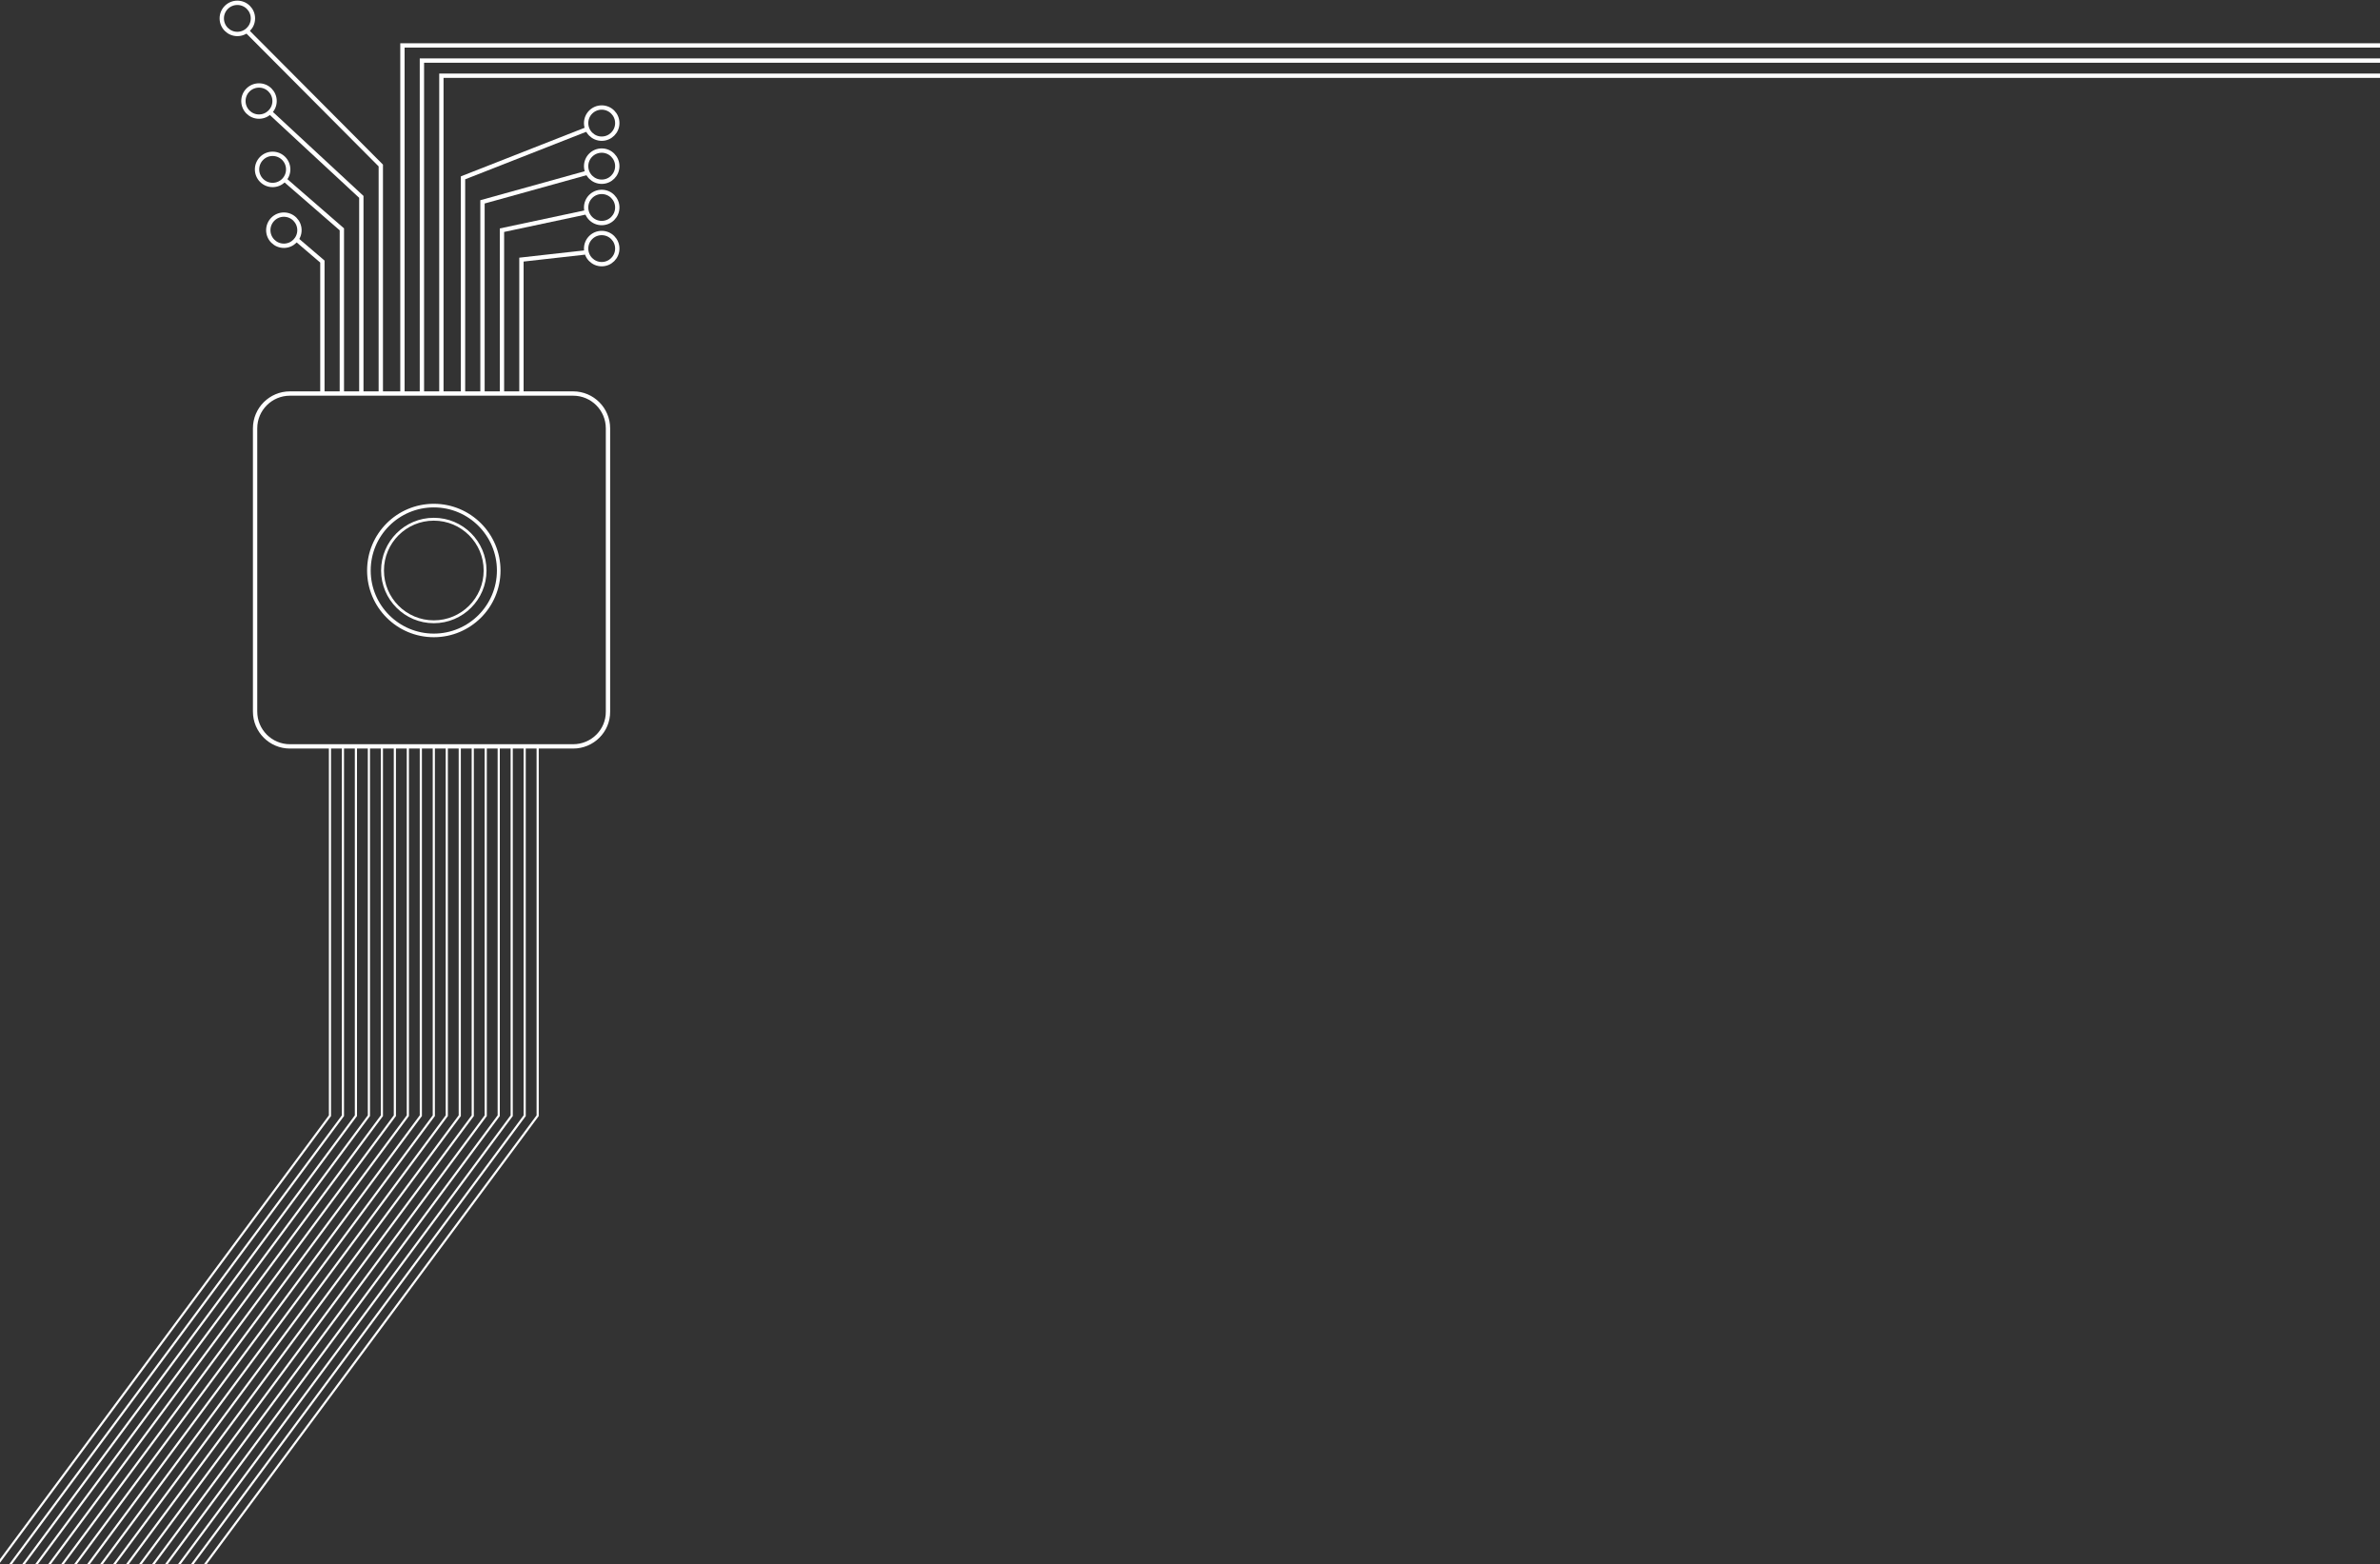 <?xml version="1.0" encoding="utf-8"?>
<!-- Generator: Adobe Illustrator 19.2.1, SVG Export Plug-In . SVG Version: 6.00 Build 0)  -->
<svg version="1.1" id="Layer_1" xmlns="http://www.w3.org/2000/svg" xmlns:xlink="http://www.w3.org/1999/xlink" x="0px" y="0px"
	 viewBox="0 0 1100 723" style="enable-background:new 0 0 1100 723;" xml:space="preserve">
<rect x="0" y="0" width="1100" height="723" fill="#333333" stroke="none"/>
<style type="text/css">
	.st0{fill:none;stroke:#FFFFFF;stroke-width:2;stroke-miterlimit:10;}
	.st1{fill:none;stroke:#FFFFFF;stroke-miterlimit:10;}
	.st2{fill:none;stroke:#FFFFFF;stroke-width:1.319;stroke-miterlimit:10;}
	.st3{fill:none;stroke:#FFFFFF;stroke-width:1.667;stroke-miterlimit:10;}
</style>
<g>
	<path class="st0" d="M264.9,345H134c-8.9,0-16.1-7.2-16.1-16.1V198c0-8.9,7.2-16.1,16.1-16.1h130.9c8.9,0,16.1,7.2,16.1,16.1v130.9
		C281.1,337.8,273.8,345,264.9,345z"/>
	<polyline class="st0" points="149,182 149,120.9 137.3,110.9 	"/>
	<polyline class="st0" points="158,182 158,106 131.4,82.9 	"/>
	<polyline class="st0" points="167,182 167,91 124.4,51.5 	"/>
	<polyline class="st0" points="176,182 176,76.5 114,14.2 	"/>
	<polyline class="st0" points="214,182 214,82.2 271.3,59.7 	"/>
	<polyline class="st0" points="223,182 223,93.3 271.6,79.8 	"/>
	<polyline class="st0" points="232,182 232,106.4 271,98.1 	"/>
	<polyline class="st0" points="241,182 241,120 270.4,116.7 	"/>
	<polyline class="st0" points="186,182 186,21 1102,21 	"/>
	<polyline class="st0" points="195,182 195,28 1102,28 	"/>
	<polyline class="st0" points="204,182 204,35 1102,35 	"/>
	<circle class="st0" cx="109.7" cy="8.5" r="7.2"/>
	<circle class="st0" cx="278.1" cy="56.9" r="7.2"/>
	<circle class="st0" cx="278.1" cy="76.8" r="7.2"/>
	<circle class="st0" cx="278.1" cy="95.9" r="7.2"/>
	<circle class="st0" cx="278.1" cy="114.9" r="7.2"/>
	<circle class="st0" cx="119.7" cy="46.7" r="7.2"/>
	<circle class="st0" cx="126" cy="78.3" r="7.2"/>
	<circle class="st0" cx="131.2" cy="106.4" r="7.2"/>
</g>
<g>
	<polyline class="st1" points="152.5,345 152.5,515.7 -1.7,723.8 	"/>
	<polyline class="st1" points="158.5,345 158.5,515.7 4.3,723.8 	"/>
	<polyline class="st1" points="164.5,345 164.5,515.7 10.3,723.8 	"/>
	<polyline class="st1" points="170.5,345 170.5,515.7 16.3,723.8 	"/>
	<polyline class="st1" points="176.5,345 176.5,515.7 22.3,723.8 	"/>
	<polyline class="st1" points="182.5,345 182.5,515.7 28.3,723.8 	"/>
	<polyline class="st1" points="188.5,345 188.5,515.7 34.3,723.8 	"/>
	<polyline class="st1" points="194.5,345 194.5,515.7 40.3,723.8 	"/>
	<polyline class="st1" points="200.5,345 200.5,515.7 46.3,723.8 	"/>
	<polyline class="st1" points="206.5,345 206.5,515.7 52.3,723.8 	"/>
	<polyline class="st1" points="212.5,345 212.5,515.7 58.3,723.8 	"/>
	<polyline class="st1" points="218.5,345 218.5,515.7 64.3,723.8 	"/>
	<polyline class="st1" points="224.5,345 224.5,515.7 70.3,723.8 	"/>
	<polyline class="st1" points="230.5,345 230.5,515.7 76.3,723.8 	"/>
	<polyline class="st1" points="236.5,345 236.5,515.7 82.3,723.8 	"/>
	<polyline class="st1" points="242.5,345 242.5,515.7 88.3,723.8 	"/>
	<polyline class="st1" points="248.5,345 248.5,515.7 94.3,723.8 	"/>
</g>
<circle class="st2" cx="200.5" cy="263.7" r="23.7"/>
<circle class="st3" cx="200.5" cy="263.7" r="30"/>
</svg>
